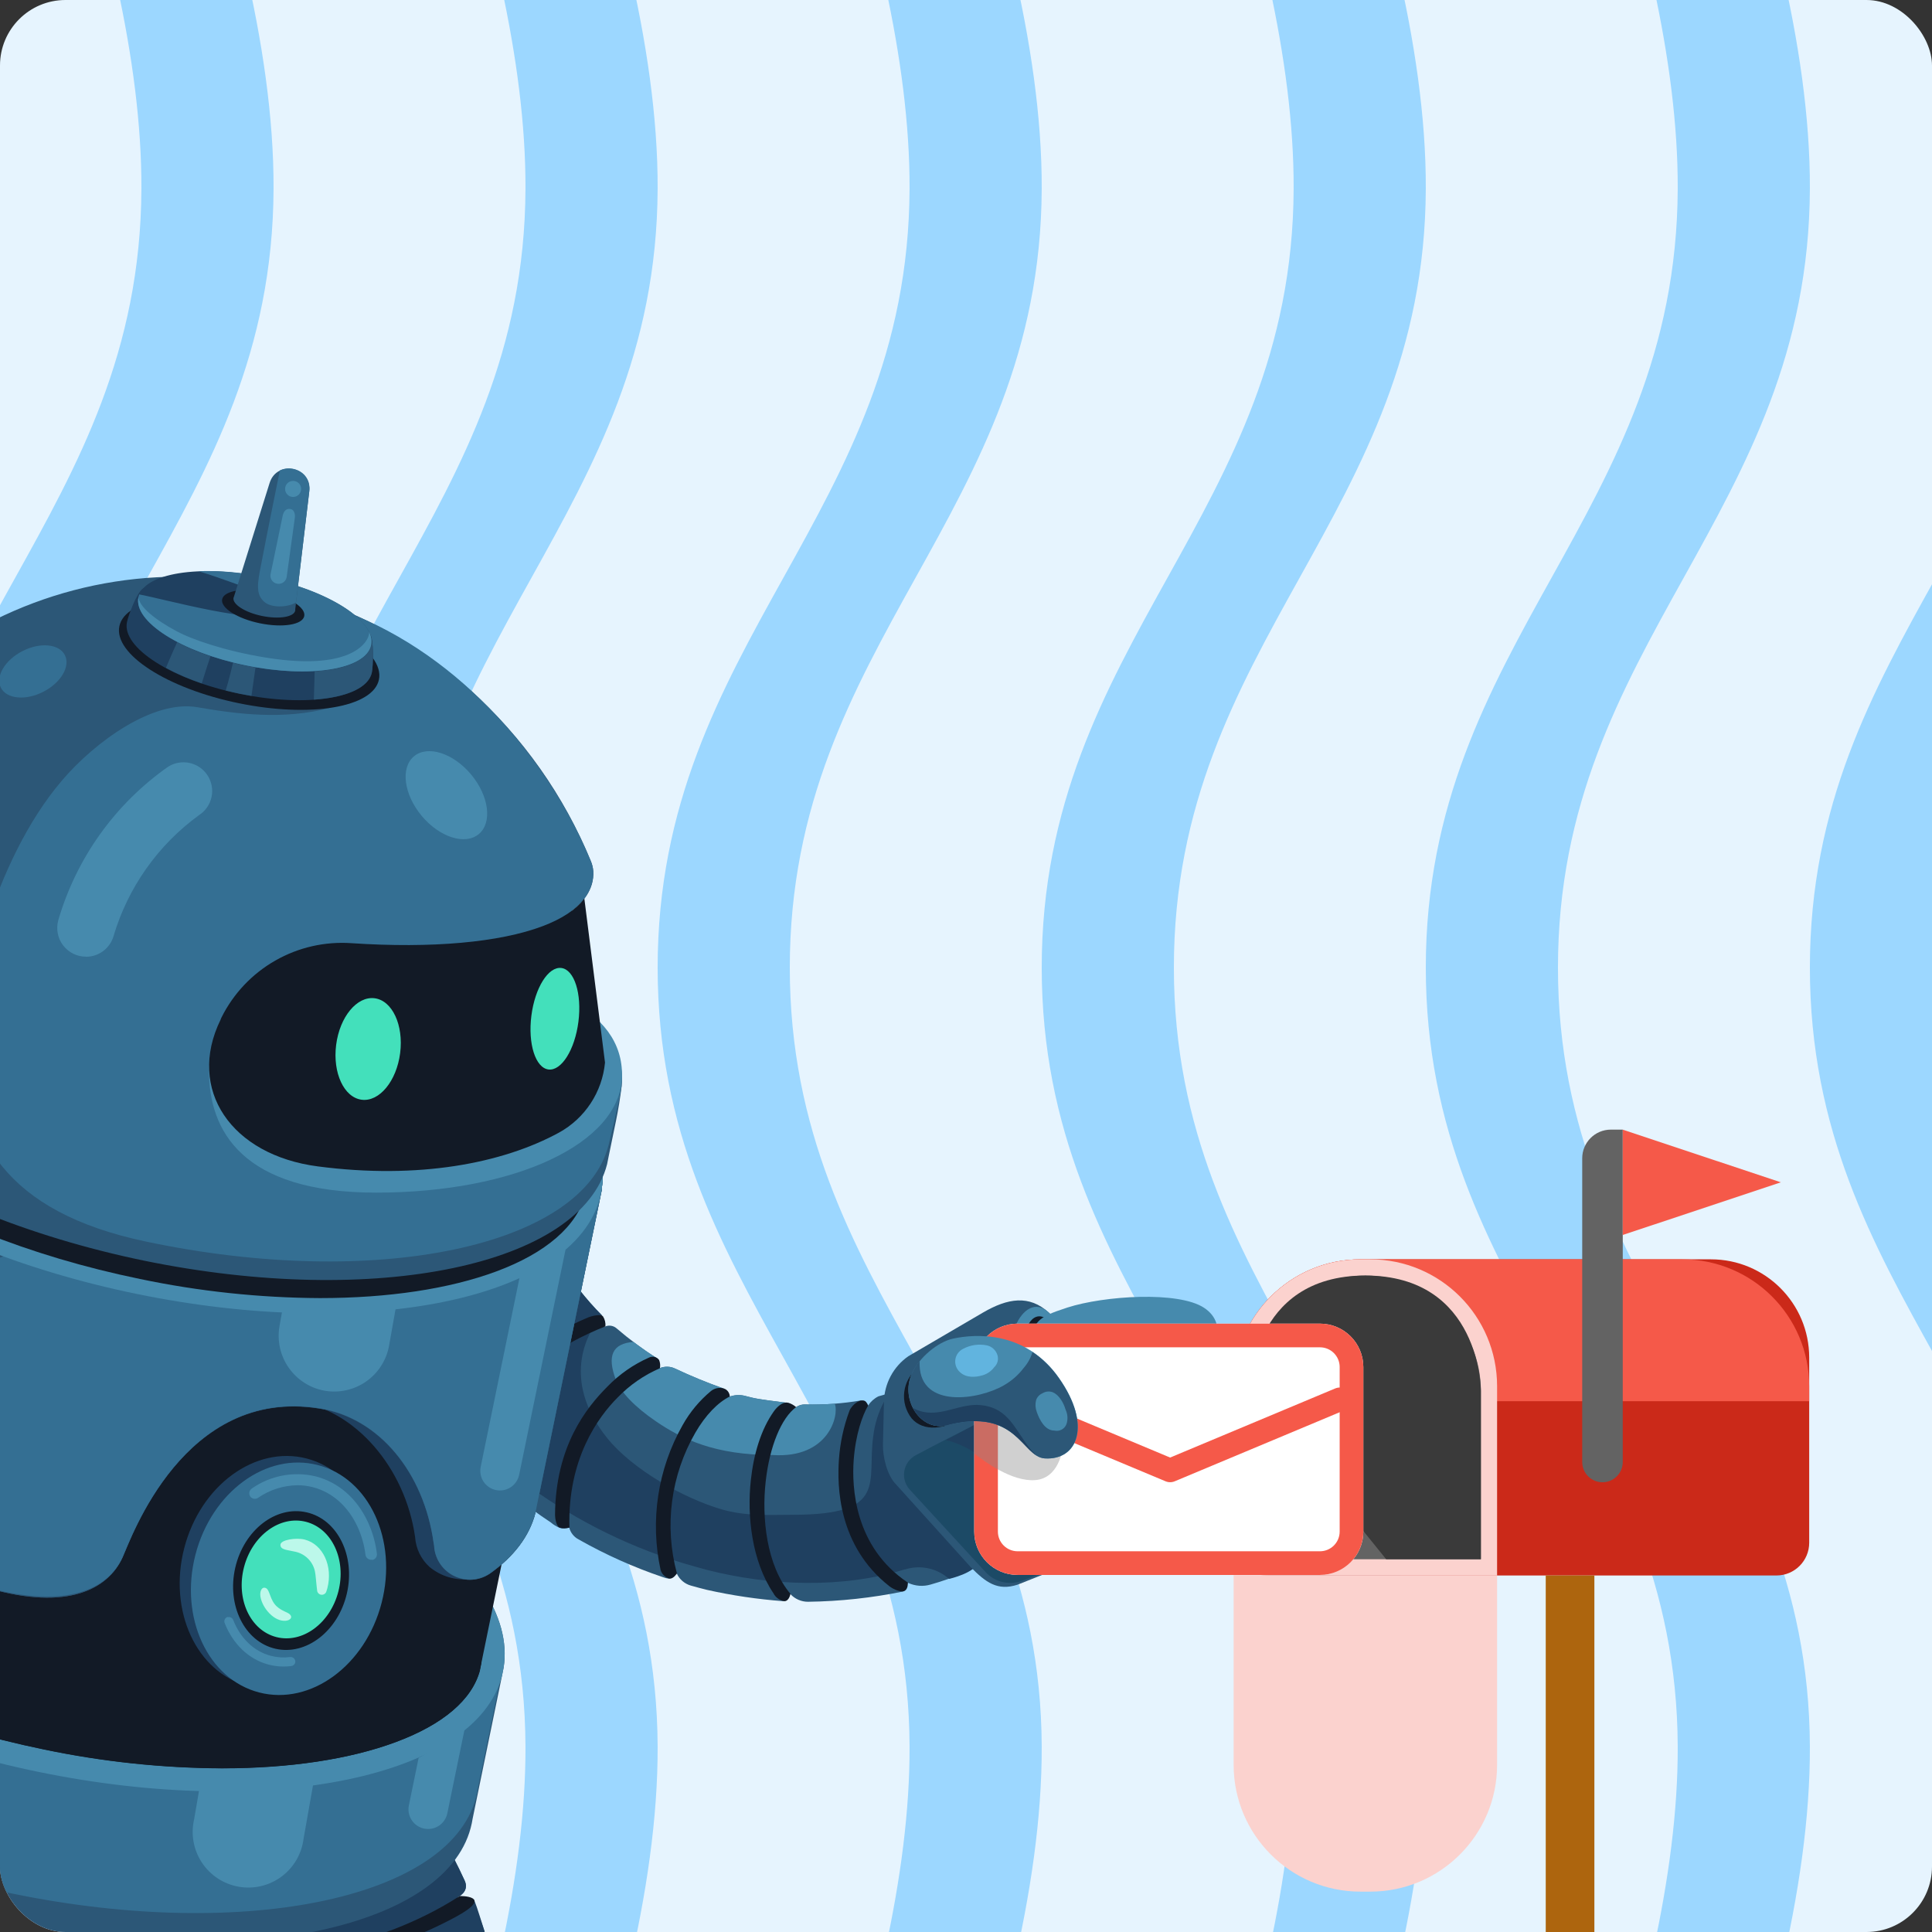 <svg width="472" height="472" viewBox="0 0 472 472" fill="none" xmlns="http://www.w3.org/2000/svg">
<rect x="0" y="0" width="472" height="472" fill="#333333" stroke="none"/>
<g clip-path="url(#clip0)">
<rect width="472" height="472" rx="16" fill="#E6F4FE"/>
<path d="M-18.154 -130.754C-21.165 -136.867 -16.711 -144.148 -9.897 -144.148H1.935C5.242 -144.148 8.271 -142.351 9.782 -139.409C21.076 -117.432 67.107 -23.548 66.832 46.125C66.517 125.875 5.286 156.647 5.286 236.398C5.286 316.149 66.517 346.921 66.832 426.671C67.107 496.344 21.076 590.228 9.782 612.205C8.271 615.147 5.242 616.944 1.935 616.944H-9.897C-16.711 616.944 -21.165 609.664 -18.154 603.55C-2.467 571.692 34.793 489.376 34.546 426.671C34.231 346.921 -27 316.149 -27 236.398C-27 156.647 34.231 125.875 34.546 46.125C34.793 -16.58 -2.467 -98.896 -18.154 -130.754Z" fill="#9CD7FF"/>
<path d="M169.512 -130.754C166.502 -136.867 170.956 -144.148 177.77 -144.148H189.601C192.909 -144.148 195.937 -142.351 197.449 -139.409C208.742 -117.432 254.773 -23.548 254.499 46.125C254.184 125.875 192.953 156.647 192.953 236.398C192.953 316.149 254.184 346.921 254.499 426.671C254.773 496.344 208.742 590.228 197.449 612.205C195.937 615.147 192.909 616.944 189.601 616.944H177.77C170.956 616.944 166.502 609.664 169.512 603.55C185.2 571.692 222.46 489.376 222.212 426.671C221.898 346.921 160.667 316.149 160.667 236.398C160.667 156.647 221.898 125.875 222.212 46.125C222.46 -16.58 185.2 -98.896 169.512 -130.754Z" fill="#9CD7FF"/>
<path d="M357.179 -130.754C354.169 -136.867 358.623 -144.148 365.437 -144.148H377.268C380.576 -144.148 383.604 -142.351 385.116 -139.409C396.409 -117.432 442.44 -23.548 442.165 46.125C441.851 125.875 380.62 156.647 380.62 236.398C380.62 316.149 441.851 346.921 442.165 426.671C442.44 496.344 396.409 590.228 385.116 612.205C383.604 615.147 380.576 616.944 377.268 616.944H365.437C358.623 616.944 354.169 609.664 357.179 603.55C372.867 571.692 410.126 489.376 409.879 426.671C409.565 346.921 348.333 316.149 348.333 236.398C348.333 156.647 409.565 125.875 409.879 46.125C410.126 -16.58 372.867 -98.896 357.179 -130.754Z" fill="#9CD7FF"/>
<path d="M75.679 -130.754C72.668 -136.867 77.122 -144.148 83.936 -144.148H95.768C99.076 -144.148 102.104 -142.351 103.616 -139.409C114.909 -117.432 160.94 -23.548 160.665 46.125C160.351 125.875 99.119 156.647 99.119 236.398C99.119 316.149 160.351 346.921 160.665 426.671C160.94 496.344 114.909 590.228 103.616 612.205C102.104 615.147 99.076 616.944 95.768 616.944H83.936C77.122 616.944 72.668 609.664 75.679 603.55C91.366 571.692 128.626 489.376 128.379 426.671C128.064 346.921 66.833 316.149 66.833 236.398C66.833 156.647 128.064 125.875 128.379 46.125C128.626 -16.58 91.366 -98.896 75.679 -130.754Z" fill="#9CD7FF"/>
<path d="M263.345 -130.754C260.335 -136.867 264.789 -144.148 271.603 -144.148H283.435C286.742 -144.148 289.77 -142.351 291.282 -139.409C302.576 -117.432 348.607 -23.548 348.332 46.125C348.017 125.875 286.786 156.647 286.786 236.398C286.786 316.149 348.017 346.921 348.332 426.671C348.607 496.344 302.576 590.228 291.282 612.205C289.77 615.147 286.742 616.944 283.435 616.944H271.603C264.789 616.944 260.335 609.664 263.345 603.55C279.033 571.692 316.293 489.376 316.046 426.671C315.731 346.921 254.5 316.149 254.5 236.398C254.5 156.647 315.731 125.875 316.046 46.125C316.293 -16.58 279.033 -98.896 263.345 -130.754Z" fill="#9CD7FF"/>
<path d="M451.012 -130.754C448.002 -136.867 452.456 -144.148 459.27 -144.148H471.102C474.409 -144.148 477.437 -142.351 478.949 -139.409C490.243 -117.432 536.274 -23.548 535.999 46.125C535.684 125.875 474.453 156.647 474.453 236.398C474.453 316.149 535.684 346.921 535.999 426.671C536.274 496.344 490.243 590.228 478.949 612.205C477.437 615.147 474.409 616.944 471.102 616.944H459.27C452.456 616.944 448.002 609.664 451.012 603.55C466.7 571.692 503.96 489.376 503.713 426.671C503.398 346.921 442.167 316.149 442.167 236.398C442.167 156.647 503.398 125.875 503.713 46.125C503.96 -16.58 466.7 -98.896 451.012 -130.754Z" fill="#9CD7FF"/>
<path d="M442 331.662C442 318.407 431.255 307.662 418 307.662H332.384C315.263 307.662 301.384 321.541 301.384 338.662V376.902C301.384 381.32 304.966 384.902 309.384 384.902H434C438.418 384.902 442 381.32 442 376.902V331.662Z" fill="#CB2919"/>
<path d="M442 338.662C442 321.541 428.121 307.662 411 307.662H332.384C315.263 307.662 301.384 321.541 301.384 338.662V342.321H442V338.662Z" fill="#F55949"/>
<path d="M365.75 338.662C365.75 321.541 351.871 307.662 334.75 307.662H332.384C315.263 307.662 301.384 321.541 301.384 338.662V384.902H365.75V338.662Z" fill="#FBD2CE"/>
<path d="M361.79 339.845C361.79 324.258 349.154 311.623 333.567 311.623C317.981 311.623 305.345 324.258 305.345 339.845V380.941H361.79V339.845Z" fill="#636363"/>
<path d="M301.384 431.141C301.384 448.262 315.263 462.141 332.384 462.141L334.751 462.141C351.872 462.141 365.751 448.262 365.751 431.141L365.751 384.902L301.384 384.902L301.384 431.141Z" fill="#FBD2CE"/>
<path d="M333.567 311.623C361.79 311.623 361.79 339.725 361.79 339.725V380.941H338.657L305.345 339.725C305.345 339.725 305.345 311.623 333.567 311.623Z" fill="#3A3A3A"/>
<rect width="11.883" height="143.587" transform="matrix(-1 0 0 1 389.517 384.902)" fill="#AD650E"/>
<path d="M396.448 275.973H393.546C389.68 275.973 386.546 279.107 386.546 282.973V357.174C386.546 359.909 388.762 362.125 391.497 362.125C394.231 362.125 396.448 359.909 396.448 357.174V275.973Z" fill="#636363"/>
<path d="M435.068 288.847L396.448 275.983L396.448 301.711L435.068 288.847Z" fill="#F55949"/>
<path d="M80.539 414.227C96.383 429.418 106.791 444.727 113.514 459.432C114.574 461.73 112.732 463.027 111.841 463.482C111.623 463.69 110.97 464.7 111.108 464.879C111.019 465.294 111.385 465.75 111.811 465.532C111.855 465.573 111.906 465.605 111.962 465.625C112.018 465.646 112.078 465.655 112.138 465.651C112.203 465.755 112.291 465.843 112.395 465.908C112.45 466.011 112.528 466.1 112.622 466.169C112.717 466.238 112.825 466.284 112.94 466.304C113.121 466.425 113.338 466.477 113.554 466.453C114.485 466.21 115.292 465.632 115.822 464.829C118.331 471.118 120.319 477.603 121.763 484.218C121.851 484.841 121.74 485.475 121.444 486.031C121.149 486.586 120.685 487.033 120.119 487.308C118.713 488.199 119.604 488.11 118.614 489.447C118.515 489.575 118.683 489.754 118.822 489.714C119.599 489.496 120.319 489.11 120.931 488.585C121.028 488.724 121.173 488.823 121.337 488.862C121.365 488.9 121.399 488.934 121.436 488.961C121.456 489.035 121.494 489.103 121.547 489.159C121.599 489.214 121.664 489.256 121.737 489.281C121.809 489.305 121.887 489.312 121.962 489.299C122.037 489.287 122.109 489.256 122.169 489.209C122.349 489.097 122.507 488.952 122.635 488.783C123.942 496.188 124.605 503.693 124.615 511.212C124.549 511.625 124.391 512.017 124.153 512.36C123.914 512.702 123.602 512.987 123.239 513.193C122.993 513.359 122.758 513.541 122.535 513.738V513.797L122.456 513.856C122.311 513.999 122.155 514.131 121.991 514.253C121.869 514.355 121.79 514.499 121.77 514.657C121.75 514.815 121.79 514.974 121.882 515.104C121.877 515.163 121.877 515.223 121.882 515.282C121.901 515.411 121.946 515.535 122.013 515.647C122.081 515.758 122.169 515.855 122.274 515.933C122.379 516.01 122.498 516.066 122.624 516.097C122.751 516.128 122.882 516.134 123.011 516.114C123.622 515.97 124.179 515.654 124.615 515.203C124.467 521.036 123.991 526.452 123.387 531.374C123.07 533.81 119.357 535.048 118.198 535.137C117.606 535.128 117.033 535.352 116.604 535.761C116.426 535.834 116.267 535.945 116.135 536.084C116.003 536.224 115.902 536.39 115.838 536.571C115.775 536.752 115.75 536.945 115.766 537.136C115.782 537.328 115.838 537.514 115.931 537.682C116.545 538.831 118.109 538.732 119.189 538.534C120.501 538.123 121.701 537.415 122.694 536.464C122.239 539.504 121.704 542.772 121.268 545.307C120.723 548.515 119.971 552.922 119.931 554.318H58.179C58.346 548.352 59.008 542.41 60.159 536.553C60.397 536.741 60.605 537.088 60.823 537.197C61.319 537.424 61.857 537.542 62.403 537.542C62.948 537.542 63.486 537.424 63.982 537.197C65.419 537.216 66.839 536.876 68.111 536.206C68.124 536.2 68.134 536.19 68.141 536.177C68.148 536.165 68.152 536.151 68.152 536.137C68.152 536.123 68.148 536.109 68.141 536.097C68.134 536.085 68.124 536.075 68.111 536.068C66.349 535.642 65.517 535.89 63.744 535.266C61.972 534.642 60.773 533.285 60.862 532.424C61.575 528.176 62.249 523.828 62.645 519.303C62.962 519.485 63.293 519.641 63.635 519.768L63.833 519.857C63.867 519.975 63.925 520.084 64.003 520.178C64.082 520.272 64.179 520.348 64.289 520.402C64.555 520.546 64.855 520.617 65.157 520.608C65.46 520.6 65.754 520.511 66.012 520.353C66.18 520.292 66.337 520.205 66.477 520.095C66.617 519.954 66.708 519.772 66.734 519.575C66.761 519.379 66.723 519.179 66.626 519.006C66.526 518.834 66.368 518.704 66.18 518.639C65.781 518.35 65.326 518.148 64.843 518.045C63.091 517.619 62.863 516.392 62.863 516.065C63.207 510.398 62.874 504.71 61.873 499.121C62.11 499.201 62.388 499.498 62.615 499.518C62.726 499.53 62.838 499.519 62.944 499.485C63.05 499.451 63.147 499.394 63.229 499.32H63.398C63.558 499.304 63.708 499.231 63.821 499.115C63.933 498.999 64.001 498.847 64.012 498.686C64.045 498.663 64.074 498.634 64.096 498.6C64.118 498.566 64.133 498.528 64.14 498.488C65.22 498.643 66.32 498.427 67.26 497.874C67.379 497.804 66.646 497.398 66.646 497.537C66.646 497.676 65.774 497.072 65.002 496.775C64.081 496.428 61.041 495.982 60.744 494.289C59.664 490.378 57.139 484.387 55.792 480.931C56.208 480.871 56.872 481.921 56.852 481.455C56.841 481.279 56.804 481.106 56.743 480.94C56.79 480.804 56.783 480.654 56.724 480.522C56.666 480.39 56.559 480.285 56.426 480.227C57.155 480.218 57.876 480.077 58.555 479.812C58.579 479.812 58.602 479.802 58.618 479.785C58.635 479.769 58.644 479.746 58.644 479.722C58.644 479.699 58.635 479.676 58.618 479.659C58.602 479.643 58.579 479.633 58.555 479.633C57.09 479.089 57.268 478.722 55.693 478.643C55.142 478.571 54.614 478.376 54.148 478.072C53.682 477.769 53.289 477.365 53 476.89C48.714 470.238 43.629 464.135 37.859 458.719L80.539 414.227Z" fill="#2C5777"/>
<path d="M80.539 414.227C96.383 429.418 106.791 444.727 113.515 459.432C114.574 461.729 112.732 463.027 111.841 463.482C111.623 463.69 110.97 464.7 111.108 464.879C111.019 465.294 111.386 465.75 111.811 465.532C111.855 465.573 111.906 465.605 111.962 465.625C112.018 465.646 112.078 465.655 112.138 465.651C112.203 465.755 112.291 465.843 112.395 465.908C112.45 466.011 112.528 466.1 112.622 466.169C112.717 466.238 112.825 466.284 112.94 466.304C113.121 466.425 113.338 466.477 113.554 466.453C114.406 466.324 115.237 464.908 115.822 464.116C116.753 466.453 117.594 469.473 118.357 471.771C117.618 473.701 116.511 475.47 115.099 476.979C111.217 480.871 104.949 480.287 100.839 481.495C92.016 484.089 86.52 493.19 85.787 502.241C85.134 510.43 87.768 518.659 87.639 526.898C87.647 533.243 86.859 539.564 85.292 545.713C84.579 548.377 84.015 551.526 82.985 554.358H64.052C70.229 542.372 73.422 529.073 73.36 515.589C73.281 508.242 72.657 496.22 67.537 490.655C65.992 488.674 60.09 487.308 58.298 487.308C57.021 484.198 55.822 481.554 55.644 480.762C56.219 480.604 56.803 482 56.783 481.535C56.771 481.359 56.735 481.185 56.674 481.02C56.721 480.883 56.714 480.733 56.655 480.601C56.596 480.469 56.49 480.364 56.357 480.307C57.086 480.297 57.807 480.156 58.486 479.891C58.51 479.891 58.532 479.881 58.549 479.865C58.566 479.848 58.575 479.825 58.575 479.802C58.575 479.778 58.566 479.755 58.549 479.739C58.532 479.722 58.51 479.713 58.486 479.713C57.02 479.168 57.199 478.801 55.624 478.722C55.073 478.65 54.545 478.455 54.079 478.151C53.613 477.848 53.221 477.444 52.931 476.969C48.645 470.317 43.56 464.215 37.79 458.798L80.539 414.227Z" fill="#1F4060"/>
<path d="M58.427 482.565C68.2 481.911 90.828 479.416 111.316 468.325C121.08 463.037 112.306 463.215 112.306 463.215C91.719 476.484 67.666 478.633 57.615 478.633C56.833 478.633 56.169 478.703 55.634 478.722C55.624 478.772 54.733 482.812 58.427 482.565Z" fill="#121A26"/>
<path d="M108.346 298.258C113.352 295.786 119.135 295.401 124.425 297.189C129.714 298.977 134.078 302.792 136.558 307.794C139.508 312.752 143.06 317.326 147.134 321.41C147.134 321.47 146.5 322.292 146.51 322.321C146.678 323.213 147.5 322.193 147.342 323.223C147.243 323.797 147.243 324.302 147.906 324.045C148.358 323.868 148.849 323.818 149.327 323.9C149.806 323.982 150.252 324.193 150.619 324.51C153.74 327.197 157.049 329.655 160.522 331.868C160.522 331.868 160.522 332.333 160.522 332.373C161.116 332.887 160.759 332.491 160.908 333.284C160.997 333.759 160.759 334.432 161.126 334.274C161.732 334.013 162.388 333.887 163.048 333.904C163.708 333.921 164.356 334.081 164.948 334.373C168.756 336.17 172.653 337.773 176.623 339.176C176.98 339.364 176.316 339.908 176.623 340.077C177.109 340.344 176.812 339.849 177.247 340.186L177.673 340.819C177.772 341.126 177.921 341.334 178.307 341.196L178.475 341.136C179.653 340.759 180.916 340.731 182.11 341.057L183.694 341.453C185.724 341.948 189.883 342.394 191.834 342.661C192.467 342.919 191.071 342.879 191.725 343.038C192.19 343.147 192.715 343.325 193.131 343.473C193.269 343.551 193.42 343.604 193.576 343.632C193.794 343.79 193.943 344.038 194.22 343.978C194.938 343.382 195.853 343.078 196.785 343.127C201.322 343.23 205.858 342.899 210.332 342.136C210.51 342.136 211.916 343.622 212.085 343.374C212.711 342.42 213.578 341.648 214.6 341.136C217.689 340.245 224.819 338.274 224.819 338.274C224.819 338.274 237.94 334.165 244.743 354.435C252.824 378.469 235.831 384.143 235.831 384.143C233.071 385.304 230.244 386.296 227.364 387.114C225.558 387.643 223.621 387.506 221.908 386.728L221.779 386.658C221.779 386.658 221.71 386.807 221.68 386.837C221.304 387.216 220.954 387.62 220.63 388.045C220.224 388.47 221.403 388.045 220.878 388.322C220.878 388.322 220.69 388.807 220.67 388.807C213.006 390.377 205.211 391.219 197.389 391.322C196.586 391.323 195.792 391.157 195.056 390.837C194.32 390.517 193.658 390.048 193.111 389.461L193.052 389.401C192.062 390.392 192.636 391.065 191.309 391.174C185.065 390.707 178.863 389.787 172.752 388.421C171.395 388.094 170.078 387.738 168.791 387.371C168.032 387.159 167.329 386.783 166.732 386.27C166.135 385.757 165.658 385.119 165.334 384.4C164.755 384.886 164.132 385.317 163.473 385.688C162.961 385.628 162.459 385.505 161.978 385.321C154.829 382.903 147.926 379.813 141.36 376.092C140.802 375.802 140.31 375.398 139.917 374.907C139.523 374.416 139.236 373.848 139.073 373.24C138.083 373.24 137.588 373.607 136.667 373.24C135.903 372.921 135.194 372.483 134.567 371.943C109.158 355.109 98.324 333.799 97.71 332.541C92.561 322.084 97.928 303.418 108.346 298.258Z" fill="#2C5777"/>
<path d="M188.813 355.475C174.692 355.475 166.681 351.633 160.225 347.227C155.056 343.701 151.61 340.067 150.471 337.116C148.213 331.175 149.659 328.204 154.778 327.837C156.61 329.224 158.581 330.61 160.562 331.858C160.562 331.858 160.562 332.323 160.562 332.363C161.156 332.878 160.799 332.482 160.948 333.274C161.037 333.749 160.799 334.423 161.165 334.264C161.772 334.003 162.428 333.877 163.088 333.894C163.748 333.911 164.396 334.071 164.988 334.363C168.793 336.159 172.687 337.761 176.653 339.166C177.02 339.354 176.356 339.899 176.653 340.067C177.138 340.334 176.841 339.839 177.277 340.176L177.703 340.81C177.802 341.117 177.95 341.325 178.337 341.186L178.505 341.127C179.683 340.749 180.946 340.722 182.139 341.047L183.723 341.444C185.753 341.939 189.912 342.384 191.863 342.652C192.497 342.909 191.101 342.869 191.754 343.028C192.22 343.137 192.745 343.315 193.161 343.464C193.299 343.541 193.45 343.595 193.606 343.622C193.824 343.78 193.973 344.028 194.25 343.969C194.968 343.373 195.883 343.069 196.815 343.117C199.072 343.176 201.578 343.117 203.945 342.939C205.064 345.791 202.42 356.347 188.813 355.475Z" fill="#468AAD"/>
<path d="M231.523 342.315C230.671 341.34 229.668 340.507 228.552 339.849C227.495 339.236 226.339 338.81 225.136 338.592L225.077 338.255C226.384 337.928 233.93 336.522 240.158 345.068C239.501 345.738 238.67 346.212 237.759 346.438C236.848 346.663 235.892 346.632 234.998 346.346C234.104 346.061 233.307 345.533 232.695 344.821C232.083 344.11 231.681 343.242 231.533 342.315H231.523Z" fill="#468AAD"/>
<path d="M108.346 298.258C113.352 295.786 119.135 295.401 124.425 297.189C129.714 298.977 134.078 302.792 136.558 307.794C139.468 312.718 142.977 317.261 147.005 321.321C141.846 327.55 138.222 338.611 148.243 351.207C154.482 359.04 167.107 366.061 176.267 368.735C182.317 370.487 187.784 370.072 193.676 370.072C217.194 370.072 211.758 362.031 213.342 350.871C213.685 347.929 214.575 345.078 215.966 342.463C217.343 338.502 218.729 338.393 224.502 341.305C224.943 341.554 225.29 341.94 225.49 342.405C225.69 342.87 225.733 343.388 225.611 343.879C224.621 346.791 222.344 348.949 221.264 351.98C220.383 354.475 219.7 356.515 220.274 359.189L220.878 359.486C221.104 359.357 221.358 359.284 221.618 359.271C221.878 359.258 222.138 359.307 222.376 359.413C222.614 359.519 222.824 359.679 222.988 359.881C223.153 360.083 223.268 360.321 223.324 360.575L223.67 361.238C224.567 362.435 225.207 363.804 225.552 365.259C225.819 366.081 226.017 366.923 226.265 367.744C233.143 365.309 239.715 362.086 245.852 358.139C246.601 360.979 246.974 363.906 246.961 366.843C245.955 368.206 245.237 369.759 244.852 371.408C244.743 371.577 244.664 371.715 244.614 371.804C243.872 372.527 243.188 373.329 242.386 374.003C242.386 373.914 240.039 375.488 239.703 375.696C239.366 375.904 238.762 376.221 238.287 376.478C238.782 377.399 239.217 378.35 239.703 379.142C239.831 379.356 239.912 379.595 239.94 379.843C239.968 380.091 239.942 380.342 239.864 380.579C239.786 380.815 239.658 381.033 239.488 381.216C239.318 381.398 239.111 381.542 238.881 381.638C238.376 384.232 231.949 385.718 231.949 385.718C231.743 385.603 231.548 385.47 231.365 385.321C229.941 384.186 228.258 383.419 226.467 383.089C224.676 382.759 222.831 382.876 221.096 383.43H220.967C205.767 388.124 188.219 387.46 172.841 383.569C170.86 383.034 168.81 382.46 166.82 381.865C152.131 377.368 138.377 370.253 126.219 360.862C114.455 351.633 104.127 339.403 95.987 326.629C94.522 316.162 99.691 302.507 108.346 298.258Z" fill="#1F4060"/>
<path d="M143.767 321.826C144.47 321.539 146.737 320.925 147.322 321.608C147.78 322.334 147.985 323.19 147.906 324.044C138.994 327.5 116.01 338.749 118.198 361.921L114.564 362.268C112.257 337.779 133.379 326.143 143.767 321.826Z" fill="#121A26"/>
<path d="M139.113 373.201C138.331 373.457 137.488 373.457 136.706 373.201C135.944 372.914 135.597 370.963 135.597 370.151C135.706 353.208 143.361 343.83 148.302 338.849C151.238 335.788 154.748 333.335 158.631 331.63C159.012 331.459 159.437 331.413 159.847 331.498C160.256 331.583 160.627 331.796 160.908 332.105L161.037 332.284C161.286 332.913 161.351 333.6 161.225 334.264C157.345 335.945 153.836 338.374 150.897 341.414C146.144 346.167 138.637 356.436 139.113 373.201Z" fill="#121A26"/>
<path d="M165.374 384.401C165.374 384.401 164.552 385.718 163.631 385.668C163.105 385.549 162.62 385.292 162.227 384.923C161.834 384.554 161.546 384.086 161.393 383.569C158.766 371.513 160.677 358.912 166.761 348.177C168.538 344.995 170.888 342.168 173.693 339.839C174.136 339.482 174.661 339.24 175.221 339.135C175.781 339.029 176.358 339.064 176.901 339.235C177.06 339.292 177.212 339.365 177.356 339.453C177.633 339.651 177.862 339.908 178.025 340.207C178.188 340.505 178.281 340.837 178.297 341.176C178.297 341.176 178.297 341.176 178.297 341.176C175.406 342.592 172.356 345.722 169.88 350.009C166.904 355.164 164.975 360.855 164.201 366.756C163.428 372.658 163.827 378.654 165.374 384.401Z" fill="#121A26"/>
<path d="M183.436 361.585C184.099 355.485 185.823 349.316 189.091 344.751C189.804 343.761 191.12 342.493 192.319 342.661C192.432 342.671 192.545 342.691 192.655 342.721C193.335 342.941 193.962 343.298 194.497 343.771C190.922 346.355 188.001 353.366 187.061 361.961C186.07 370.755 187.249 382.48 193.111 389.391C193.111 389.391 192.804 391.174 191.645 391.174C191.066 391.087 190.515 390.862 190.041 390.517C189.567 390.172 189.183 389.718 188.922 389.193C183.664 381.37 182.475 370.309 183.436 361.585Z" fill="#121A26"/>
<path d="M204.964 356.465C205.251 352.446 206.108 348.489 207.509 344.711C208.163 343.057 210.371 341.503 211.47 342.384C211.74 342.67 211.953 343.007 212.094 343.374C210.708 345.741 209.014 350.425 208.559 356.772C208.103 363.12 208.638 377.884 221.798 386.638C221.798 386.638 221.888 388.074 221.085 388.619C220.283 389.163 218.283 388.312 217.273 387.52C204.717 377.667 204.489 363.05 204.964 356.465Z" fill="#121A26"/>
<path d="M-92.627 402.622C-92.627 402.453 -92.547 402.285 -92.508 402.117L-85.081 366.141L-84.873 365.15C-79.139 340.137 -28.636 329.373 28.353 341.127C85.025 352.772 126.982 382.262 123.041 407.405L122.645 409.385L115.446 444.42C115.393 444.75 115.333 445.08 115.267 445.41C110.059 470.761 59.298 481.753 1.893 469.959C-55.512 458.165 -97.835 427.972 -92.627 402.622Z" fill="#2C5777"/>
<path d="M-14.139 372.121L-11.614 372.428C-10.426 372.577 -9.227 372.696 -8.029 372.824C-7.891 372.824 -4.623 373.191 -4.524 373.171C1.685 373.993 7.894 375.152 14.063 376.191C26.871 378.436 39.579 381.119 52.188 384.242C64.606 387.292 76.872 390.873 88.986 394.986C95.013 397.059 101.001 399.258 106.949 401.581C109.768 402.697 112.577 403.846 115.376 405.027C116.555 405.523 116.495 405.493 115.198 404.958L116.871 405.681C118.535 406.424 120.209 407.157 121.823 407.909C122.1 408.038 122.367 408.137 122.635 408.246L116.693 437.102C116.693 437.429 116.594 437.755 116.525 438.092C111.316 463.452 60.556 474.434 3.141 462.64C1.418 462.284 -0.305 461.918 -1.999 461.531C-6.405 460.537 -10.566 458.664 -14.233 456.025C-17.9 453.387 -20.997 450.035 -23.339 446.173C-25.682 442.31 -27.221 438.014 -27.866 433.543C-28.511 429.071 -28.247 424.516 -27.091 420.149L-27.003 419.832C-22.695 403.958 -18.11 388.094 -14.139 372.121Z" fill="#346F93"/>
<path d="M9.488 432.904C-47.54 421.179 -89.666 391.392 -85.12 366.141L-84.912 365.15C-79.139 340.137 -28.636 329.373 28.353 341.127C85.025 352.772 126.982 382.262 123.041 407.405L122.645 409.385C116.347 433.983 66.161 444.549 9.488 432.904Z" fill="#468AAD"/>
<path d="M-79.605 367.22L-79.426 366.358C-77.694 359.011 -70.653 352.841 -59.067 348.464C-47.778 344.216 -32.993 341.968 -16.318 341.968C-1.676 342.037 12.922 343.583 27.254 346.583C53.901 352.059 78.044 361.714 95.235 373.765C110.841 384.658 119 396.541 117.555 406.335V406.424L117.228 408.018V408.097C115.317 415.277 108.197 421.337 96.641 425.625C85.382 429.814 70.716 432.022 54.228 432.022C39.586 431.954 24.988 430.405 10.657 427.397C-16.169 421.892 -40.42 412.157 -57.671 400.007C-73.317 388.956 -81.318 377.003 -79.605 367.22Z" fill="#121A26"/>
<path d="M-79.605 367.219L-79.426 366.358L-71.504 327.817L-71.326 326.946C-69.593 319.598 -62.552 313.429 -50.966 309.062C-39.678 304.804 -24.893 302.556 -8.217 302.556C6.426 302.624 21.024 304.173 35.354 307.18C62.002 312.656 86.144 322.302 103.335 334.353C118.941 345.295 127.101 357.129 125.655 366.932V367.012L125.328 368.606L117.595 406.305V406.394L117.268 407.988V408.067C115.357 415.247 108.237 421.307 96.68 425.595C85.421 429.784 70.756 431.992 54.268 431.992C39.625 431.924 25.027 430.375 10.697 427.367C-16.129 421.862 -40.381 412.127 -57.631 399.977C-73.316 388.956 -81.318 377.003 -79.605 367.219Z" fill="#121A26"/>
<path d="M60.595 411.881C48.032 408.646 41.051 393.586 45.002 378.242C48.953 362.899 62.34 353.083 74.902 356.318C87.465 359.553 94.446 374.614 90.495 389.957C86.544 405.3 73.157 415.116 60.595 411.881Z" fill="#1F4060"/>
<path d="M63.336 413.485C50.773 410.25 43.792 395.189 47.743 379.846C51.694 364.503 65.081 354.687 77.644 357.922C90.206 361.157 97.188 376.217 93.237 391.561C89.286 406.904 75.899 416.72 63.336 413.485Z" fill="#346F93"/>
<path d="M90.897 381.044C90.714 381.073 90.526 381.066 90.345 381.022C90.165 380.978 89.995 380.898 89.845 380.787C89.696 380.677 89.57 380.537 89.475 380.377C89.38 380.217 89.319 380.04 89.293 379.856C88.999 377.456 88.331 375.117 87.313 372.924C85.005 367.973 81.144 364.537 76.42 363.328C75.191 363.009 73.927 362.849 72.657 362.853C69.207 362.905 65.85 363.981 63.012 365.943C62.724 366.133 62.374 366.209 62.033 366.154C61.692 366.099 61.384 365.917 61.17 365.646C61.059 365.495 60.979 365.323 60.936 365.14C60.893 364.958 60.887 364.769 60.918 364.584C60.95 364.399 61.018 364.222 61.119 364.065C61.22 363.907 61.352 363.771 61.507 363.665C63.753 362.088 66.309 361.008 69.005 360.496C71.701 359.983 74.475 360.051 77.143 360.694C82.688 362.12 87.214 366.081 89.877 371.835C91.002 374.278 91.744 376.88 92.076 379.549C92.127 379.911 92.035 380.278 91.818 380.573C91.601 380.867 91.278 381.065 90.917 381.123L90.897 381.044Z" fill="#468AAD"/>
<path d="M55.655 395.085C55.92 395.021 56.199 395.055 56.441 395.18C56.683 395.306 56.871 395.515 56.971 395.769C58.685 400.126 61.923 403.433 66.23 404.542C67.74 404.928 69.309 405.026 70.855 404.83C71.023 404.805 71.194 404.819 71.356 404.87C71.518 404.921 71.666 405.007 71.79 405.124C71.913 405.24 72.009 405.382 72.07 405.54C72.131 405.699 72.156 405.869 72.142 406.038C72.111 406.289 71.997 406.524 71.817 406.703C71.638 406.882 71.404 406.997 71.152 407.028C70.538 407.107 69.919 407.147 69.3 407.147C68.081 407.147 66.867 406.994 65.686 406.691C60.665 405.394 56.863 401.542 54.882 396.511C54.824 396.363 54.798 396.204 54.806 396.045C54.814 395.886 54.856 395.73 54.929 395.589C55.002 395.447 55.105 395.323 55.23 395.224C55.355 395.125 55.5 395.054 55.655 395.016V395.085Z" fill="#468AAD"/>
<path d="M67.295 402.798C59.762 401.072 55.364 392.215 57.472 383.013C59.579 373.812 67.394 367.752 74.926 369.477C82.459 371.202 86.857 380.06 84.75 389.261C82.642 398.462 74.828 404.523 67.295 402.798Z" fill="#121A26"/>
<path d="M67.506 399.946C61.14 398.306 57.602 390.675 59.604 382.9C61.606 375.125 68.39 370.151 74.756 371.79C81.122 373.43 84.66 381.061 82.658 388.836C80.656 396.611 73.872 401.585 67.506 399.946Z" fill="#43E0BB"/>
<path d="M79.737 388.788C79.662 389.041 79.502 389.261 79.284 389.411C79.067 389.561 78.804 389.632 78.541 389.613C78.277 389.593 78.028 389.484 77.835 389.303C77.642 389.122 77.516 388.881 77.48 388.619C77.242 386.807 77.133 384.658 76.925 383.807C76.652 382.619 76.038 381.538 75.158 380.695C74.278 379.853 73.172 379.285 71.974 379.063C70.29 378.647 68.508 378.677 68.508 377.42C68.508 376.162 72.38 375.607 74.45 376.132C78.896 377.271 81.381 382.599 79.975 388.015C79.896 388.293 79.817 388.54 79.737 388.788Z" fill="#BCF8EA"/>
<path d="M67.587 392.431C68.865 393.62 70.301 393.867 70.816 394.412C71.598 395.194 70.816 395.858 69.825 395.957C67.033 396.244 64.082 392.926 63.616 390.015C63.408 388.46 64.151 387.5 65.052 388.035C65.954 388.569 65.943 390.896 67.587 392.431Z" fill="#BCF8EA"/>
<path d="M-76.941 326.352L-76.723 325.283L-61.315 250.4L-60.72 247.518C-60.72 247.3 -60.621 247.082 -60.562 246.864C-60.331 246.111 -60.06 245.371 -59.75 244.646C-50.135 222.296 -1.899 213.097 52.297 224.277C106.712 235.457 147.56 263.095 147.233 287.544C147.224 288.539 147.145 289.531 146.995 290.515L147.054 290.564L131.21 367.616L130.814 369.596C129.339 375.36 125.467 380.351 119.684 384.45L119.575 384.52C118.329 385.339 116.895 385.825 115.409 385.934C113.922 386.043 112.433 385.77 111.081 385.141C109.73 384.512 108.562 383.548 107.688 382.34C106.814 381.133 106.263 379.722 106.088 378.241C106.088 377.776 105.979 377.32 105.91 376.865C103.553 360.09 92.848 346.533 78.004 344.117C44.801 338.73 32.027 375.895 29.947 380.479C26.402 388.292 16.41 393.521 -2.612 388.065C-34.479 378.925 -59.354 363.546 -70.672 347.91C-75.871 340.641 -78.149 333.323 -76.941 326.352Z" fill="#2C5777"/>
<path d="M52.297 224.277C108.969 235.922 150.926 265.422 146.985 290.564L146.589 292.545C140.291 317.202 90.144 327.768 33.432 316.123C-23.497 304.428 -65.593 274.71 -61.196 249.498L-60.939 248.231C-55.017 223.286 -4.633 212.532 52.297 224.277Z" fill="#468AAD"/>
<path d="M-57.602 250.023L-57.423 249.151V249.033C-55.532 241.041 -48.065 234.377 -35.846 229.762C-24.339 225.425 -9.317 223.137 7.597 223.137C22.362 223.207 37.082 224.766 51.534 227.792C78.439 233.327 102.839 243.091 120.248 255.291C136.478 266.669 144.915 279.225 143.38 289.752V289.821V289.92L143.044 291.544V291.613V291.713C140.944 299.565 133.409 306.091 121.258 310.616C109.781 314.875 94.878 317.132 78.162 317.132C63.397 317.059 48.676 315.496 34.225 312.468C7.141 306.903 -17.367 297.06 -34.796 284.741C-51.155 273.254 -59.443 260.589 -57.602 250.023Z" fill="#121A26"/>
<path d="M7.478 320.401C10.894 302.16 14.41 283.94 18.628 265.858C22.233 250.36 26.956 235.16 30.858 219.751C35.941 220.451 41.094 221.339 46.316 222.415C100.73 233.595 141.568 261.233 141.251 285.673C141.237 286.667 141.158 287.659 141.014 288.643C141.014 288.643 141.014 288.643 141.014 288.693L125.17 365.745L124.773 367.725C123.318 373.389 119.545 378.321 113.881 382.401L114.772 382.589C116.317 382.906 116.455 385.46 114.841 385.787C113.076 385.979 111.29 385.815 109.589 385.305C107.888 384.795 106.307 383.949 104.939 382.816C102.867 380.937 101.604 378.329 101.413 375.538C99.057 358.763 86.847 344.197 71.934 342.276C40.364 338.196 27.927 374.954 25.847 379.509C22.48 386.936 11.508 391.224 -5.841 386.956C-0.622 364.893 3.319 342.563 7.478 320.401Z" fill="#1F4060"/>
<path d="M-76.941 326.352L-76.723 325.283L-61.315 250.4L-60.72 247.518C-60.72 247.3 -60.621 247.082 -60.562 246.864C-60.331 246.111 -60.06 245.371 -59.75 244.646C-50.135 222.296 -1.899 213.097 52.297 224.277C106.712 235.457 147.56 263.095 147.233 287.544C147.224 288.539 147.145 289.531 146.995 290.515L147.054 290.564L131.21 367.616L130.814 369.596C129.339 375.36 125.467 380.351 119.684 384.45L119.575 384.52C118.329 385.339 116.895 385.825 115.409 385.934C113.922 386.043 112.433 385.77 111.081 385.141C109.73 384.512 108.562 383.548 107.688 382.34C106.814 381.133 106.263 379.722 106.088 378.241C106.088 377.776 105.979 377.32 105.91 376.865C103.553 360.09 92.858 346.474 78.004 344.117C44.959 338.889 32.027 375.895 29.947 380.479C26.402 388.292 16.41 393.521 -2.612 388.065C-34.479 378.925 -59.354 363.546 -70.672 347.91C-75.871 340.641 -78.149 333.323 -76.941 326.352Z" fill="#2C5777"/>
<path d="M-16.258 338.403C-14.109 327.56 -11.98 317.043 -6.524 311.577C3.874 301.18 22.689 306.438 24.669 305.497C24.719 305.497 5.082 295.496 5.399 295.357C6.013 295.109 7.072 294.664 7.32 294.575C15.4 291.386 23.56 288.247 32.126 286.653C32.364 286.603 36.087 286.078 35.423 286.128L36.77 285.969C39.117 285.722 41.474 285.514 43.821 285.326C48.247 284.979 52.664 284.722 57.08 284.335C66.527 283.504 75.895 282.474 85.411 282.216C94.991 281.938 104.578 282.196 114.129 282.989C123.038 283.632 131.883 284.983 140.578 287.029C142.765 287.51 145.017 287.627 147.243 287.375V287.465C147.234 288.459 147.154 289.452 147.005 290.435L147.064 290.485L131.22 367.537L130.824 369.517C129.349 375.28 125.477 380.271 119.694 384.371L119.585 384.44C118.339 385.259 116.905 385.746 115.419 385.855C113.932 385.963 112.442 385.69 111.091 385.061C109.74 384.432 108.571 383.468 107.697 382.261C106.824 381.053 106.273 379.642 106.098 378.162C106.098 377.696 105.989 377.241 105.919 376.785C103.563 360.011 92.868 346.395 78.014 344.038C44.969 338.809 32.037 375.815 29.957 380.4C26.412 388.213 16.539 393.006 -2.602 387.985C-29.012 381.063 -19.001 352.267 -16.258 338.403Z" fill="#346F93"/>
<path d="M52.297 224.277C108.969 235.922 150.926 265.422 146.985 290.564L146.589 292.545C140.291 317.202 90.144 327.768 33.432 316.123C-23.497 304.428 -65.593 274.71 -61.196 249.498L-60.939 248.231C-55.017 223.286 -4.633 212.532 52.297 224.277Z" fill="#468AAD"/>
<path d="M-57.602 250.023L-57.423 249.151V249.033C-55.532 241.041 -48.065 234.377 -35.846 229.762C-24.339 225.425 -9.317 223.137 7.597 223.137C22.362 223.207 37.082 224.766 51.534 227.792C78.439 233.327 102.839 243.091 120.248 255.291C136.478 266.669 144.915 279.225 143.38 289.752V289.821V289.92L143.044 291.544V291.613V291.713C140.944 299.565 133.409 306.091 121.258 310.616C109.781 314.875 94.878 317.132 78.162 317.132C63.397 317.059 48.676 315.496 34.225 312.468C7.141 306.903 -17.367 297.06 -34.796 284.741C-51.155 273.254 -59.443 260.589 -57.602 250.023Z" fill="#121A26"/>
<path d="M-59.463 241.269L-59.206 240.011L-55.562 222.296C-52.872 208.809 -47.462 196.012 -39.662 184.686C-31.861 173.359 -21.834 163.742 -10.193 156.421C1.449 149.1 14.461 144.228 28.048 142.104C41.636 139.98 55.513 140.647 68.834 144.066C103.859 152.82 131.279 178.487 144.331 210.324C144.668 211.11 144.875 211.946 144.945 212.799C145.242 217.345 142.192 220.721 139.697 222.524C141.867 230.722 143.227 239.113 143.757 247.577C143.757 247.577 152.907 254.162 151.867 265.402C151.52 268.224 151.065 271.046 150.48 273.878L148.718 282.424L148.322 284.405C142.024 309.062 91.877 319.628 35.165 307.982C-21.764 296.198 -63.84 266.491 -59.463 241.269Z" fill="#2C5777"/>
<path d="M15.123 190.697C23.233 181.171 37.463 170.892 48.237 172.784C57.664 174.408 69.31 176.002 80.797 172.873C87.283 171.11 84.094 156.038 86.877 150.414C115.446 162.168 135.518 188.816 144.312 210.304C144.65 211.094 144.857 211.934 144.926 212.79C145.223 217.325 142.173 220.712 139.677 222.504C141.848 230.702 143.208 239.094 143.737 247.558C143.737 247.558 152.887 254.143 151.847 265.382C151.501 268.204 148.689 279.721 148.689 279.721C142.401 304.388 92.135 315.281 35.542 303.299C1.547 296.1 -8.9 278.117 -8.9 254.034C-8.881 243.428 -1.899 210.661 15.123 190.697Z" fill="#346F93"/>
<path d="M51.059 261.659C51.059 276.136 59.061 291.366 91.888 291.366C125.774 291.366 151.6 279.364 151.956 262.956C152.313 246.547 132.468 237.378 99.651 236.665C66.834 235.952 51.079 245.24 51.059 261.659Z" fill="#468AAD"/>
<path d="M54.001 248.805L54.11 248.577C57.016 242.747 61.586 237.91 67.243 234.679C72.9 231.447 79.388 229.967 85.887 230.426C105.513 231.733 122.091 230.238 132.597 226.257C137.271 224.485 140.747 222.217 142.757 219.494L147.807 259.589C147.47 263.141 146.27 266.557 144.311 269.539C142.352 272.522 139.694 274.98 136.568 276.701C122.774 284.227 102.276 288.178 77.648 284.959C56.526 282.206 45.544 266.194 53.882 249.132L54.001 248.805Z" fill="#121A26"/>
<path d="M223.677 361.822C220.88 352.452 222.819 343.6 228.007 342.052C233.195 340.503 239.668 346.844 242.465 356.214C245.262 365.584 243.323 374.435 238.135 375.984C232.947 377.533 226.474 371.192 223.677 361.822Z" fill="#121A26"/>
<path d="M58.343 171.802C40.831 168.204 27.765 159.785 29.159 152.998C30.554 146.21 45.881 143.625 63.393 147.223C80.906 150.821 93.972 159.24 92.578 166.027C91.183 172.815 75.856 175.4 58.343 171.802Z" fill="#121A26"/>
<path d="M31.017 151.988C29.73 158.266 42.078 166.109 58.596 169.506C75.113 172.902 89.561 170.565 90.848 164.287C91.155 162.812 91.432 156.365 90.353 154.81C86.837 149.701 75.915 149.374 63.27 146.779C50.624 144.185 40.236 140.402 34.998 143.71C33.384 144.71 31.314 150.503 31.017 151.988Z" fill="#1F4060"/>
<path d="M62.685 161.267C62.26 164.179 61.834 167.09 61.438 170.011C60.497 169.853 59.556 169.675 58.596 169.486C57.427 169.239 56.279 168.971 55.14 168.694C55.962 165.971 56.645 163.179 57.298 160.386C59.081 160.752 60.883 161.049 62.685 161.267Z" fill="#2C5777"/>
<path d="M43.96 155.365C46.449 156.868 49.108 158.068 51.882 158.94C50.981 161.604 50.109 164.278 49.288 166.951C46.268 165.939 43.34 164.674 40.534 163.168C41.306 161.396 42.029 159.604 42.811 157.94L43.96 155.365Z" fill="#2C5777"/>
<path d="M76.925 162.426L76.984 161.733C81.718 161.386 87.57 159.752 88.709 154.563C88.766 154.295 88.809 154.024 88.838 153.751C88.929 153.642 89.012 153.526 89.085 153.405C89.566 153.81 89.992 154.276 90.353 154.791C91.432 156.355 91.155 162.792 90.848 164.268C90.076 168.04 84.55 170.377 76.678 170.922C76.737 169.189 76.757 167.476 76.826 165.852C76.866 164.703 76.885 163.565 76.925 162.426Z" fill="#2C5777"/>
<path d="M60.014 162.609C44.318 159.385 32.587 151.937 33.812 145.974C35.037 140.012 48.754 137.792 64.451 141.017C80.147 144.242 91.878 151.69 90.653 157.652C89.428 163.615 75.711 165.834 60.014 162.609Z" fill="#1F4060"/>
<path d="M33.819 145.918C33.869 145.682 33.938 145.45 34.027 145.225C39.969 146.304 63.467 152.919 68.141 149.81C68.456 149.586 68.698 149.274 68.838 148.914C68.978 148.553 69.009 148.16 68.928 147.782C68.847 147.404 68.657 147.058 68.382 146.787C68.107 146.515 67.758 146.331 67.379 146.255C67.247 146.186 67.107 146.133 66.963 146.097C66.767 145.936 66.542 145.815 66.3 145.74C60.427 143.76 54.496 141.363 48.475 139.541C53.837 139.369 59.201 139.848 64.448 140.967C80.143 144.185 91.878 151.632 90.65 157.593C89.422 163.555 75.707 165.783 60.011 162.545C44.316 159.306 32.591 151.88 33.819 145.918Z" fill="#346F93"/>
<path d="M33.839 145.849C33.928 148.156 37.741 151.325 43.276 154.286C46.623 156.068 54.486 158.96 64.943 160.653C87.719 164.337 90.58 155.523 90.145 154.345C90.681 155.337 90.863 156.483 90.66 157.593C89.442 163.535 75.717 165.782 60.021 162.544C44.326 159.306 32.591 151.869 33.819 145.908C33.822 145.887 33.829 145.867 33.839 145.849Z" fill="#468AAD"/>
<path d="M63.517 152.278C57.978 151.14 53.838 148.511 54.271 146.405C54.703 144.3 59.544 143.516 65.084 144.654C70.623 145.792 74.763 148.421 74.33 150.526C73.897 152.632 69.057 153.416 63.517 152.278Z" fill="#121A26"/>
<path d="M57.051 146.047C57.076 145.936 57.115 145.83 57.169 145.73L65.864 118.003C67.666 112.23 76.262 114.042 75.549 120.073L72.132 148.849C72.142 148.955 72.142 149.061 72.132 149.166C71.806 150.751 68.171 151.335 64.012 150.483C59.853 149.632 56.724 147.602 57.051 146.047Z" fill="#2C5777"/>
<path d="M72.32 147.186C69.974 148.542 66.31 148.414 64.755 147.186C62.358 145.354 62.913 142.413 63.765 138.056C65.151 130.777 68.369 114.923 68.369 114.923C71.508 113.388 76.103 115.537 75.568 119.993L72.32 147.186Z" fill="#346F93"/>
<path d="M88.363 268.673C84.044 268.123 81.25 262.128 82.121 255.281C82.992 248.434 87.199 243.329 91.517 243.879C95.836 244.428 98.63 250.424 97.759 257.27C96.888 264.117 92.681 269.222 88.363 268.673Z" fill="#43E0BB"/>
<path d="M133.988 261.279C130.815 260.875 128.948 254.998 129.819 248.151C130.69 241.304 133.969 236.081 137.143 236.485C140.316 236.889 142.183 242.766 141.312 249.613C140.441 256.46 137.162 261.683 133.988 261.279Z" fill="#43E0BB"/>
<path d="M71.608 121.41C70.525 121.41 69.647 120.532 69.647 119.449C69.647 118.366 70.525 117.488 71.608 117.488C72.69 117.488 73.568 118.366 73.568 119.449C73.568 120.532 72.69 121.41 71.608 121.41Z" fill="#468AAD"/>
<path d="M67.756 142.61C68.273 142.696 68.803 142.574 69.23 142.269C69.657 141.965 69.946 141.504 70.033 140.986L72.014 126.638C72.192 125.558 71.835 124.469 70.934 124.35C70.202 124.241 69.409 124.509 69.063 125.984L66.092 140.333C66.05 140.592 66.059 140.857 66.12 141.112C66.181 141.367 66.293 141.608 66.447 141.82C66.602 142.032 66.798 142.211 67.022 142.346C67.247 142.482 67.496 142.572 67.756 142.61Z" fill="#468AAD"/>
<path d="M0.226 168.032C-1.179 165.286 1.179 161.27 5.492 159.063C9.806 156.855 14.442 157.292 15.847 160.038C17.252 162.784 14.894 166.799 10.581 169.007C6.267 171.214 1.631 170.777 0.226 168.032Z" fill="#346F93"/>
<path d="M103.01 199.307C98.639 194.058 97.803 187.547 101.144 184.765C104.485 181.982 110.737 183.981 115.109 189.23C119.48 194.479 120.316 200.99 116.975 203.772C113.634 206.555 107.382 204.555 103.01 199.307Z" fill="#468AAD"/>
<path d="M127.021 311.667C128.518 311.15 129.953 310.469 131.299 309.637C132.254 309.004 133.176 308.323 134.062 307.597C135.544 306.753 136.935 305.758 138.211 304.626C138.211 304.775 138.211 304.914 138.211 305.052L126.833 360.298C126.577 361.545 125.837 362.638 124.774 363.338C123.712 364.038 122.415 364.288 121.169 364.032C119.923 363.776 118.83 363.035 118.129 361.973C117.429 360.911 117.18 359.614 117.436 358.368L127.021 311.667Z" fill="#468AAD"/>
<path d="M102.275 429.457C104.28 428.419 106.155 427.145 107.86 425.664L108.117 425.456C109.999 424.149 111.89 422.901 113.702 421.495L109.286 443.003C109.03 444.25 108.289 445.343 107.227 446.043C106.164 446.743 104.868 446.993 103.622 446.737C102.375 446.481 101.282 445.74 100.582 444.678C99.882 443.615 99.632 442.319 99.888 441.072L102.275 429.457Z" fill="#468AAD"/>
<path d="M68.933 320.331C75.111 320.65 81.304 320.319 87.412 319.341C90.57 319.152 93.729 318.885 96.878 318.479L95.046 328.797C94.397 332.331 92.379 335.466 89.43 337.519C86.481 339.572 82.841 340.377 79.301 339.76C75.756 339.122 72.606 337.107 70.541 334.155C68.476 331.203 67.663 327.554 68.28 324.005L68.933 320.331Z" fill="#468AAD"/>
<path d="M48.882 436.003C54.675 435.785 60.497 435.478 66.29 435.013C68.322 434.925 70.348 434.733 72.36 434.438L75.589 434.072C76.024 434.072 76.45 433.943 76.876 433.874L74.163 449.213C73.937 451.045 73.34 452.812 72.409 454.406C71.478 456 70.232 457.388 68.748 458.485C67.263 459.581 65.57 460.364 63.773 460.786C61.975 461.207 60.111 461.258 58.294 460.936C56.476 460.614 54.743 459.924 53.201 458.91C51.658 457.896 50.338 456.579 49.321 455.038C48.304 453.498 47.612 451.766 47.286 449.949C46.96 448.132 47.008 446.268 47.426 444.469L48.882 436.003Z" fill="#468AAD"/>
<path d="M21.016 233.744C22.543 233.743 24.028 233.243 25.245 232.321C26.462 231.398 27.345 230.104 27.759 228.634C31.285 216.787 38.61 206.428 48.604 199.154C50.171 198.151 51.275 196.566 51.673 194.749C52.072 192.932 51.732 191.031 50.728 189.464C49.725 187.898 48.141 186.794 46.323 186.396C44.506 185.997 42.605 186.337 41.039 187.34C28.112 196.427 18.662 209.641 14.242 224.812C13.951 225.854 13.904 226.95 14.106 228.014C14.309 229.078 14.754 230.08 15.408 230.943C16.062 231.806 16.907 232.506 17.876 232.989C18.845 233.471 19.913 233.723 20.996 233.724L21.016 233.744Z" fill="#468AAD"/>
<path d="M215.709 352.851L215.956 342.414C216.01 340.232 216.575 338.093 217.607 336.17C218.639 334.247 220.109 332.593 221.898 331.343L240.118 320.688C246.208 317.133 251.457 316.291 256.25 320.688L273.084 336.116C276.848 339.563 279.874 343.737 281.978 348.388C284.082 353.038 285.22 358.067 285.324 363.17V364.804C285.452 370.933 279.986 375.092 274.163 376.984L248.635 387.134C243.683 388.768 240.802 386.569 237.108 382.816L218.887 362.625C216.719 360.446 215.639 355.901 215.709 352.851Z" fill="#2C5777"/>
<path d="M249.724 348.385C256.784 354.465 268.38 365.22 275.243 371.319C275.674 371.701 276.001 372.186 276.191 372.73C276.382 373.273 276.429 373.857 276.33 374.424C276.231 374.991 275.988 375.523 275.624 375.97C275.26 376.416 274.788 376.762 274.252 376.974L249.318 386.312C247.83 386.795 246.235 386.841 244.722 386.445C243.208 386.048 241.841 385.225 240.782 384.074L222.284 363.952C221.726 363.348 221.314 362.624 221.078 361.837C220.843 361.049 220.79 360.218 220.925 359.407C221.06 358.596 221.378 357.826 221.856 357.157C222.333 356.488 222.957 355.936 223.68 355.545C229.146 352.574 234.84 349.831 239.722 347.256C241.309 346.415 243.113 346.072 244.898 346.274C246.682 346.475 248.365 347.211 249.724 348.385Z" fill="#1C4A66"/>
<path d="M270.044 378.628C269.962 378.623 269.879 378.623 269.797 378.628C265.519 379.321 262.657 378.826 259.379 376.023C257.379 374.294 255.007 373.05 252.447 372.389C249.754 371.627 247.942 371.25 246.902 368.587C246.04 366.368 246.01 363.942 244.862 361.793C242.475 357.317 236.871 353.208 231.087 351.822L239.742 347.237C241.33 346.393 243.136 346.049 244.923 346.251C246.71 346.452 248.394 347.189 249.754 348.366C256.814 354.446 268.41 365.2 275.272 371.3C275.704 371.681 276.031 372.167 276.221 372.71C276.412 373.254 276.459 373.837 276.36 374.404C276.261 374.971 276.018 375.504 275.654 375.95C275.29 376.397 274.818 376.742 274.282 376.954L270.044 378.628Z" fill="#1F4060"/>
<path d="M256.111 320.549L277.758 342.424C279.042 343.604 280.076 345.032 280.795 346.621C281.515 348.211 281.907 349.929 281.946 351.673L285.393 365.883C285.403 366.679 285.178 367.46 284.746 368.128C284.313 368.796 283.694 369.322 282.964 369.64C282.234 369.957 281.427 370.052 280.643 369.912C279.86 369.772 279.135 369.404 278.56 368.854C270.984 361.585 260.735 353.139 254.19 347.89C250.229 344.682 246.347 339.503 246.406 334.363C246.485 330.866 247.035 327.395 248.04 324.045C249.783 319.836 253.031 317.737 256.111 320.549Z" fill="#468AAD"/>
<path d="M222.719 346.514C225.433 349.742 231.037 349.485 235.246 345.959C239.455 342.434 240.663 336.948 237.959 333.72C235.256 330.492 228.413 330.749 224.205 334.235C223.3 334.942 222.543 335.822 221.978 336.823C221.414 337.823 221.052 338.925 220.914 340.066C220.776 341.207 220.864 342.363 221.174 343.47C221.484 344.576 222.009 345.611 222.719 346.514Z" fill="#121A26"/>
<path d="M257.2 342.958C260.399 342.661 262.647 338.522 262.152 333.709C261.657 328.897 256.953 321.302 253.744 321.589C250.536 321.876 249.387 328.283 249.783 333.095C250.18 337.908 254.002 343.246 257.2 342.958Z" fill="#121A26"/>
<path d="M262.249 345.169C261.81 340.349 263.945 336.214 267.017 335.935C270.089 335.655 272.935 339.336 273.373 344.157C273.812 348.977 271.677 353.111 268.605 353.39C265.534 353.67 262.688 349.989 262.249 345.169Z" fill="#121A26"/>
<path d="M278.183 362.562C275.467 362.454 273.402 358.916 273.571 354.659C273.74 350.402 276.078 347.038 278.794 347.146C281.51 347.253 283.575 350.792 283.407 355.049C283.238 359.306 280.899 362.669 278.183 362.562Z" fill="#121A26"/>
<path d="M273.896 353.822C273.896 353.753 273.896 353.703 273.896 353.634C274.155 352.673 274.486 351.733 274.886 350.822C274.589 351.832 274.262 352.832 273.896 353.822Z" fill="#2C5777"/>
<path d="M274.738 369.171C276.374 369.203 277.942 369.831 279.147 370.938C280.353 372.045 281.112 373.554 281.283 375.181C281.328 375.726 281.285 376.275 281.155 376.805C274.698 379.212 267.954 377.578 266.301 374.676C266.009 374.154 265.77 373.603 265.588 373.033C268.202 370.735 271.203 368.982 274.738 369.171Z" fill="#2C5777"/>
<path d="M262.29 348.792C262.36 347.237 261.647 345.336 262.29 341.632C263.281 335.899 266.667 334.938 266.667 334.938C266.667 334.938 267.123 334.938 267.875 334.938C267.917 340.112 265.909 345.093 262.29 348.792Z" fill="#1F4060"/>
<path d="M262.231 357.545C268.173 356.684 271.836 359.407 271.143 365.091L270.43 365.487C260.28 370.587 254.378 367.002 253.517 363.566C253.444 363.276 253.394 362.982 253.368 362.684C255.151 359.724 258.597 358.06 262.231 357.545Z" fill="#2C5777"/>
<path d="M290.604 326.113C288.936 325.75 287.839 324.291 288.152 322.853C288.465 321.416 290.07 320.545 291.738 320.908C293.405 321.271 294.503 322.731 294.19 324.168C293.876 325.606 292.271 326.477 290.604 326.113Z" fill="#468AAD"/>
<path d="M277.56 347.399C277.56 347.399 282.996 345.141 287.749 352.082C291.71 357.925 290.888 370.343 285.848 374.215C278.382 379.968 268.35 378.304 266.34 374.68C262.666 368.035 270.568 366.709 272.153 362.51C273.737 358.311 273.143 356.727 273.935 353.598C275.371 348.26 277.56 347.399 277.56 347.399Z" fill="#468AAD"/>
<path d="M272.153 362.506C273.737 358.317 273.143 356.723 273.935 353.594C275.381 348.217 277.56 347.355 277.56 347.355C277.56 347.355 281.372 345.791 285.412 349.336C285.313 349.435 285.224 349.514 285.135 349.613C282.541 352.475 281.174 357.456 280.689 361.268C280.357 363.274 280.414 365.325 280.857 367.309C281.679 370.28 283.828 372.805 286.71 373.359C286.449 373.651 286.161 373.917 285.848 374.152C278.382 379.905 268.35 378.241 266.34 374.617C262.666 368.032 270.569 366.705 272.153 362.506Z" fill="#2C5777"/>
<path d="M276.896 364.229C274.134 367.784 268.192 370.754 265.508 372.557C264.419 367.685 270.757 366.219 272.153 362.506C273.737 358.317 273.143 356.723 273.935 353.593C275.381 348.216 277.56 347.355 277.56 347.355C279.212 346.833 280.997 346.921 282.59 347.602C282.877 352.851 279.857 360.436 276.896 364.229Z" fill="#1C4A66"/>
<path d="M283.878 361.763C283.957 360.456 284.174 358.307 285.472 357.624C285.953 357.344 286.524 357.259 287.066 357.388C287.608 357.517 288.08 357.85 288.383 358.317C288.959 359.553 289.145 360.934 288.918 362.278C288.857 362.732 288.754 363.18 288.611 363.615C288.505 364.275 288.205 364.889 287.749 365.378C287.716 365.425 287.686 365.475 287.66 365.526C287.344 365.856 286.928 366.071 286.476 366.139C286.025 366.207 285.564 366.124 285.165 365.903C284.784 365.654 284.474 365.311 284.265 364.906C284.057 364.502 283.957 364.05 283.976 363.595C283.871 362.991 283.838 362.376 283.878 361.763Z" fill="#61B4DF"/>
<path d="M266.667 334.938C266.667 334.938 278.55 334.185 280.956 343.286C282.041 347.634 281.584 352.224 279.662 356.272C277.741 360.321 274.474 363.578 270.42 365.487C260.27 370.587 254.368 367.002 253.506 363.566C252.1 358.011 258.616 353.753 261.092 351.277C263.567 348.801 263.488 347.514 264.478 341.78C265.469 336.047 266.667 334.938 266.667 334.938Z" fill="#468AAD"/>
<path d="M261.092 351.277C263.568 348.801 263.488 347.514 264.479 341.78C265.469 336.047 266.667 334.937 266.667 334.937C268.492 334.875 270.317 335.058 272.094 335.482C271.297 337.605 270.694 339.796 270.291 342.028C268.994 348.197 268.44 357.872 276.094 360.278L276.896 360.486C275.095 362.57 272.892 364.271 270.42 365.487C260.27 370.587 254.368 367.002 253.506 363.566C252.1 358.01 258.616 353.752 261.092 351.277Z" fill="#2C5777"/>
<path d="M261.092 351.277C263.568 348.801 261.3 347.365 262.29 341.632C263.28 335.898 266.667 334.937 266.667 334.937C268.492 334.875 270.317 335.058 272.094 335.482C269.677 337.284 269.242 349.108 265.073 353.742C261.112 356.971 251.209 359.813 253.734 364.229C253.635 364.017 253.559 363.794 253.507 363.566C252.1 358.01 258.616 353.752 261.092 351.277Z" fill="#1C4A66"/>
<path d="M273.559 347.959C273.471 346.538 273.896 345.133 274.757 343.998C275.083 343.684 275.482 343.455 275.918 343.332C276.354 343.209 276.814 343.196 277.256 343.294C277.699 343.392 278.11 343.598 278.453 343.894C278.796 344.19 279.061 344.566 279.223 344.989C279.708 346.403 279.81 347.919 279.521 349.385C279.428 350.44 279.037 351.447 278.392 352.287C278.109 352.596 277.76 352.836 277.37 352.989C276.98 353.141 276.56 353.202 276.143 353.167C275.725 353.131 275.322 353.001 274.963 352.784C274.605 352.568 274.3 352.273 274.074 351.92C273.341 350.831 273.45 349.257 273.559 347.959Z" fill="#61B4DF"/>
<path d="M259.408 343.701C256.437 346.118 250.417 336.017 251.486 329.432C252.556 322.847 252.922 321.985 260.775 319.44C269.687 316.568 287.839 315.35 294.156 319.5C300.474 323.649 297.295 332.264 287.472 333.294C276.48 334.452 265.934 338.433 259.408 343.701Z" fill="#468AAD"/>
<path d="M282.055 326.273C290.968 326.362 292.621 332.789 287.502 333.294C276.47 334.383 267.618 338.047 261.092 343.305C258.121 345.722 252.734 341.642 253.833 335.047C253.903 334.631 270.836 326.164 282.055 326.273Z" fill="#2C5777"/>
<path d="M254.338 339.146C258.3 336.726 262.526 334.768 266.934 333.313C269.965 332.402 275.5 330.521 278.56 331.61C280.412 332.264 279.55 333.472 278.56 334.858C271.222 336.987 265.914 339.403 261.072 343.305C258.775 345.167 255.061 343.701 253.982 339.344C254.111 339.245 254.229 339.215 254.338 339.146Z" fill="#1F4060"/>
<path d="M333.072 333.975C333.072 328.12 328.326 323.373 322.471 323.373H248.609C242.754 323.373 238.008 328.12 238.008 333.975V374.168C238.008 380.023 242.754 384.769 248.609 384.769H322.471C328.326 384.769 333.072 380.023 333.072 374.168V333.975Z" fill="white"/>
<path fill-rule="evenodd" clip-rule="evenodd" d="M248.609 329.156H322.471C325.132 329.156 327.29 331.313 327.29 333.975V374.168C327.29 376.829 325.132 378.986 322.471 378.986H248.609C245.948 378.986 243.79 376.829 243.79 374.168V333.975C243.79 331.313 245.948 329.156 248.609 329.156ZM322.471 323.373C328.326 323.373 333.072 328.12 333.072 333.975V374.168C333.072 380.023 328.326 384.769 322.471 384.769H248.609C242.754 384.769 238.008 380.023 238.008 374.168V333.975C238.008 328.12 242.754 323.373 248.609 323.373H322.471Z" fill="#F55949"/>
<path fill-rule="evenodd" clip-rule="evenodd" d="M329.98 340.76C329.363 339.287 327.669 338.593 326.197 339.209L285.871 356.09L245.546 339.209C244.073 338.593 242.379 339.287 241.763 340.76C241.146 342.233 241.84 343.927 243.313 344.543L284.755 361.891C285.469 362.19 286.274 362.19 286.988 361.891L328.429 344.543C329.902 343.927 330.597 342.233 329.98 340.76Z" fill="#F55949"/>
<path opacity="0.4" d="M252.862 361.604C258.407 361.208 259.793 354.838 259.793 351.702C259.397 343.78 245.105 342.79 238.008 343.285V355.062C240.649 357.207 247.316 362 252.862 361.604Z" fill="#898989"/>
<path d="M232.79 327.045C238.326 325.827 250.615 325.065 258.735 336.671C266.855 348.276 263.26 356.802 255.279 356.297C249.664 355.941 248.565 343.711 231.424 348.177C225.047 349.831 219.947 342.127 222.72 335.74C224.472 331.63 229.156 327.837 232.79 327.045Z" fill="#468AAD"/>
<path d="M222.69 335.74C223.196 334.576 223.862 333.49 224.671 332.512C224.671 332.858 224.671 333.215 224.671 333.571C224.997 344.167 239.148 341.988 245.248 338.443C247.152 337.363 248.813 335.904 250.13 334.156C251.106 333.041 251.826 331.726 252.239 330.303C254.76 332.009 256.943 334.168 258.676 336.671C266.845 348.247 263.201 356.803 255.22 356.298C249.605 355.941 248.506 343.711 231.365 348.178C225.017 349.831 219.917 342.117 222.69 335.74Z" fill="#2C5777"/>
<path d="M225.512 344.92C230.374 345.96 234.781 342.791 239.594 343.276C245.585 343.87 247.417 347.93 250.486 352.367C251.238 353.489 252.104 354.531 253.071 355.476C249.021 352.743 246.139 344.355 231.434 348.178C227.849 349.109 224.67 347.079 223.066 343.989C223.831 344.419 224.655 344.733 225.512 344.92Z" fill="#1F4060"/>
<path d="M235.286 329.531C237.074 328.572 239.143 328.274 241.129 328.69C241.72 328.825 242.267 329.113 242.713 329.525C243.159 329.937 243.491 330.458 243.674 331.037C243.84 331.554 243.856 332.108 243.719 332.634C243.582 333.16 243.299 333.637 242.901 334.007C242.2 334.96 241.205 335.656 240.069 335.988C238.227 336.533 236.019 336.641 234.524 335.225C234.1 334.848 233.775 334.373 233.578 333.842C233.381 333.31 233.317 332.738 233.392 332.176C233.467 331.614 233.679 331.079 234.01 330.618C234.34 330.157 234.778 329.784 235.286 329.531Z" fill="#61B4DF"/>
<path d="M253.111 342.117C253.228 341.732 253.429 341.377 253.699 341.079C253.97 340.781 254.303 340.547 254.676 340.394C255.053 340.152 255.483 340.004 255.929 339.963C256.375 339.922 256.825 339.988 257.24 340.156C258.577 340.721 259.756 342.454 260.29 344.266C260.389 344.484 260.469 344.702 260.538 344.9C260.869 345.889 260.869 346.96 260.538 347.95C260.313 348.523 259.889 348.995 259.342 349.279C258.796 349.564 258.165 349.64 257.567 349.495C255.28 349.495 253.913 346.791 253.289 344.939C252.945 344.038 252.883 343.054 253.111 342.117Z" fill="#468AAD"/>
</g>
<defs>
<clipPath id="clip0">
<rect width="472" height="472" rx="16" fill="white"/>
</clipPath>
</defs>
</svg>
